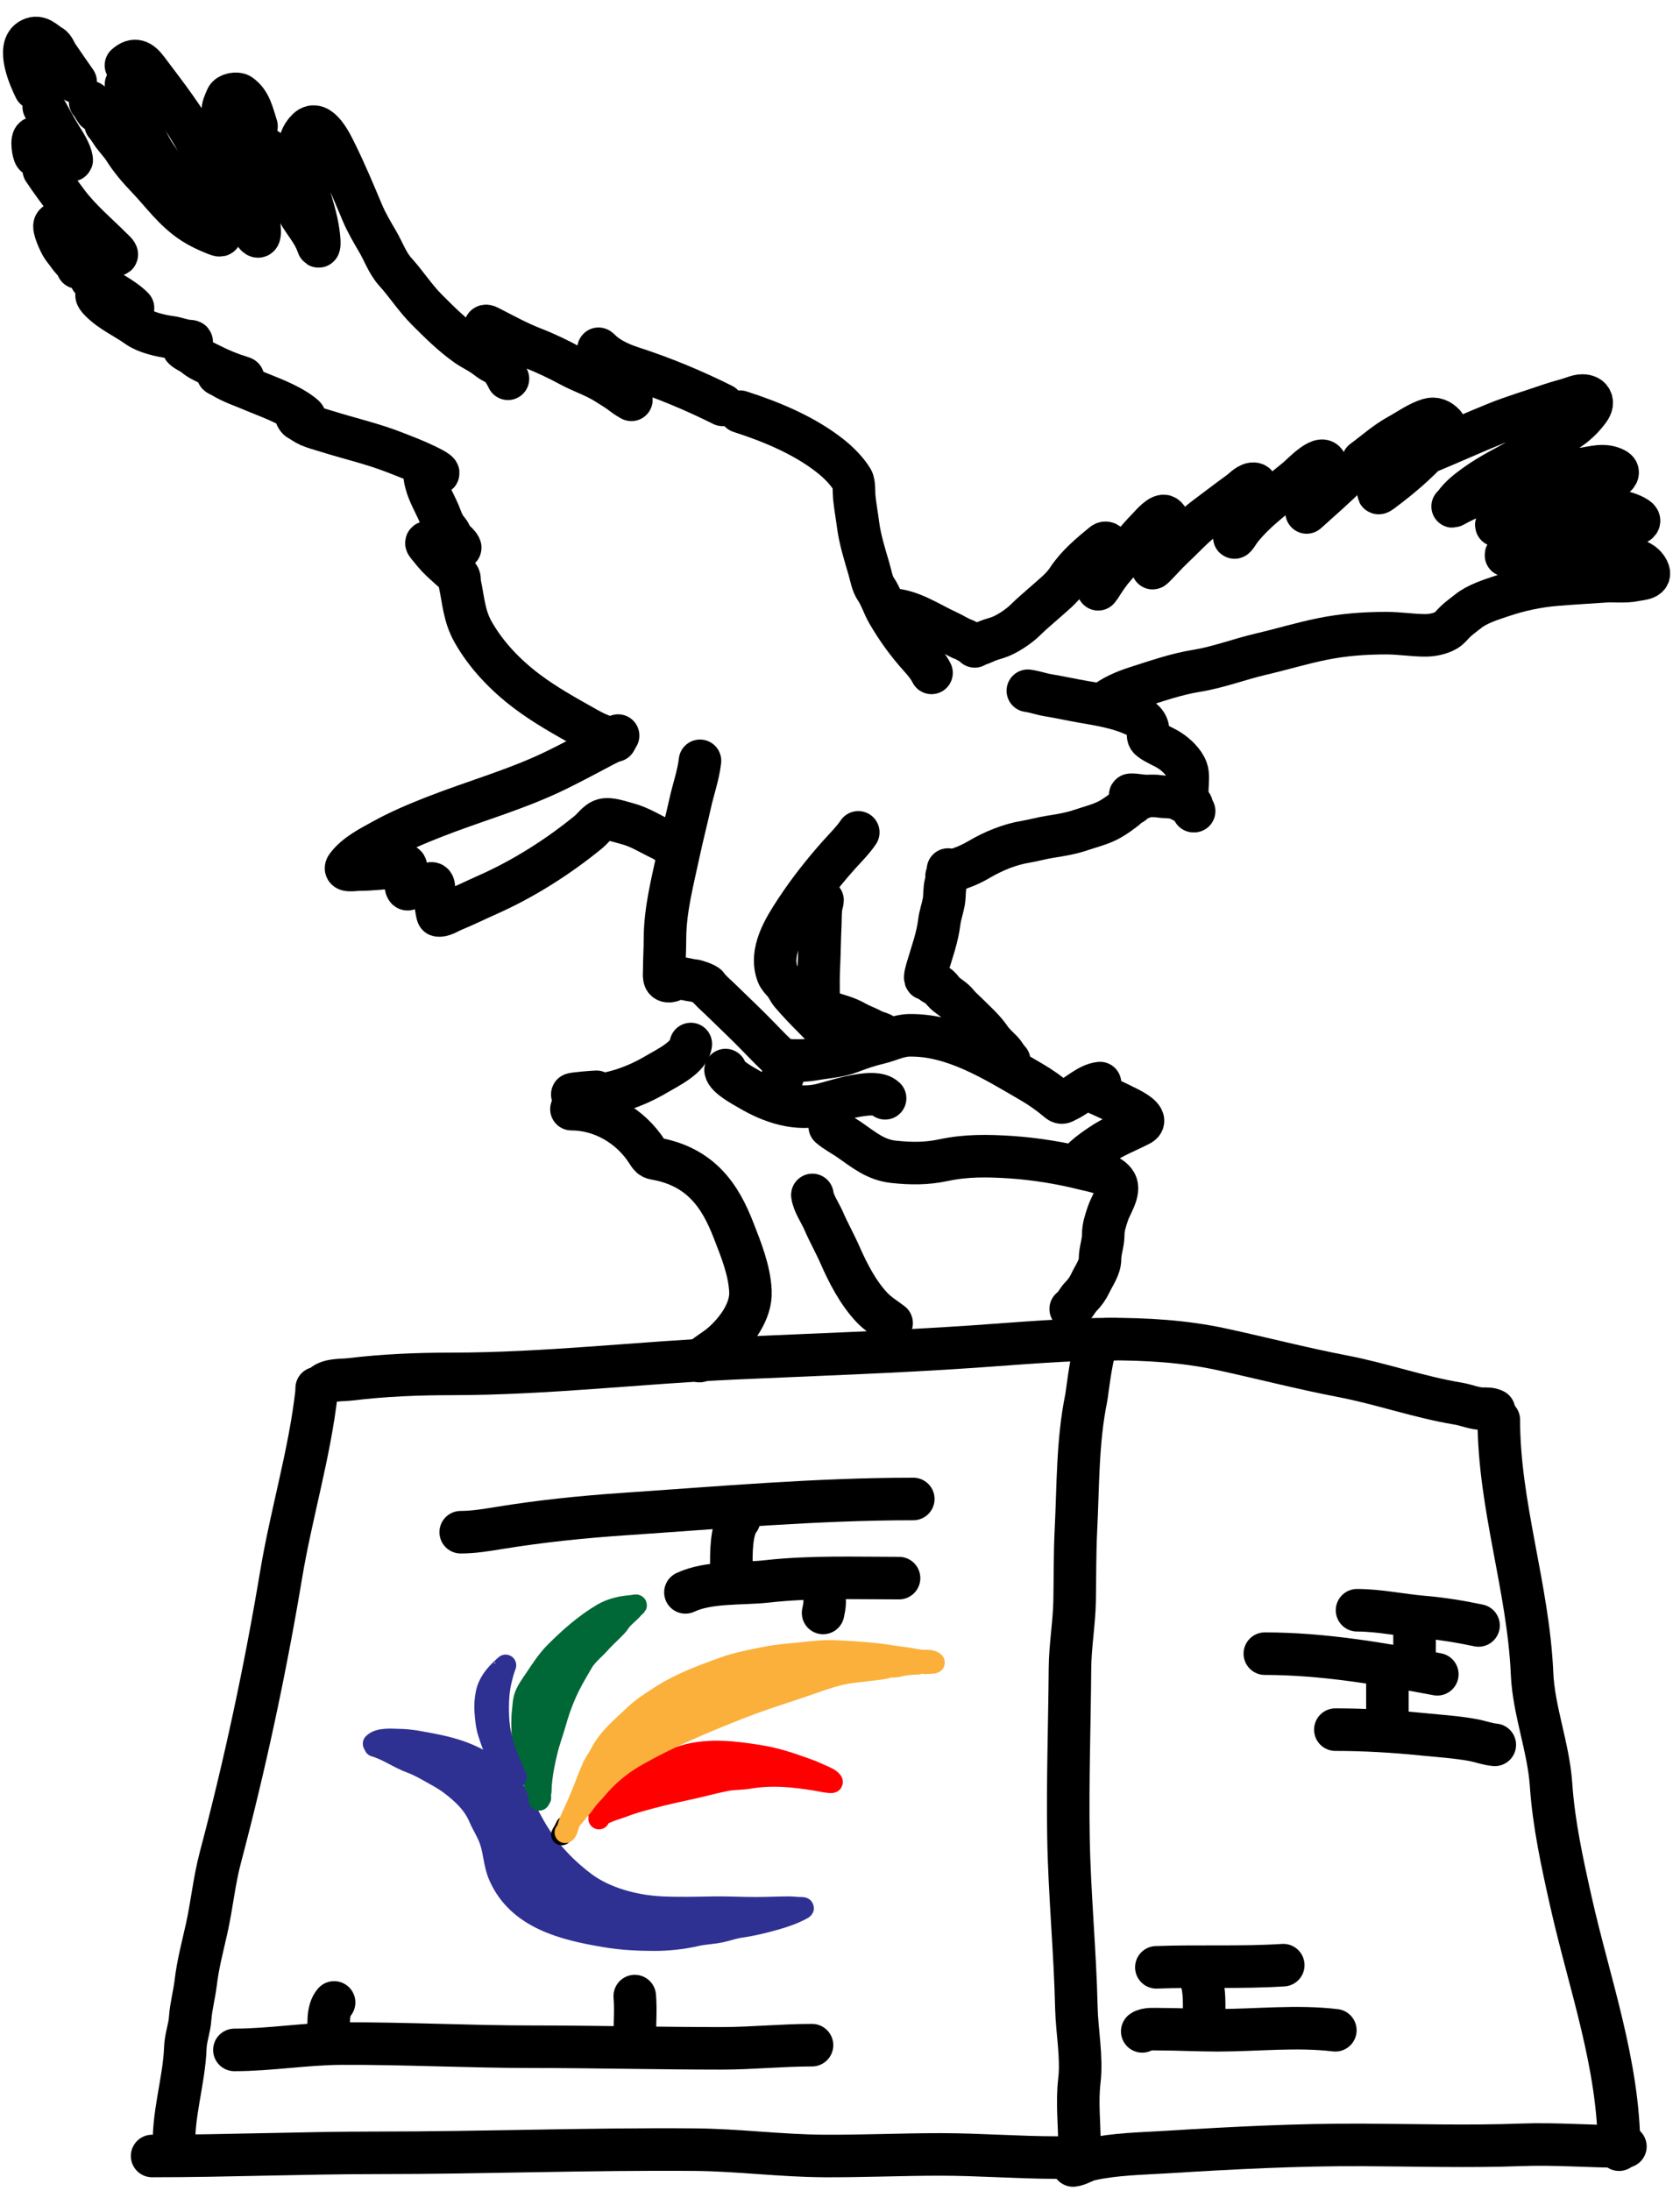 <svg width="79" height="103" viewBox="0 0 79 103" fill="none" xmlns="http://www.w3.org/2000/svg">
<path d="M17.561 81.96C17.827 81.694 18.397 81.757 18.736 81.761C19.326 81.767 19.888 81.891 20.464 82.004C21.099 82.128 21.716 82.303 22.3 82.588C22.721 82.794 23.04 83.02 23.409 83.309C24.18 83.913 24.634 84.92 25.102 85.761C25.703 86.84 26.524 87.742 27.514 88.485C28.489 89.216 29.893 89.578 31.095 89.635C31.914 89.674 32.744 89.651 33.562 89.638C34.228 89.628 34.891 89.665 35.557 89.665C36.073 89.665 36.587 89.637 37.104 89.637C37.282 89.637 37.458 89.665 37.635 89.665C37.676 89.665 37.849 89.66 37.732 89.723C37.329 89.944 36.907 90.091 36.458 90.218C35.931 90.367 35.365 90.507 34.823 90.581C34.518 90.623 34.213 90.734 33.911 90.801C33.528 90.886 33.129 90.891 32.747 90.979C32.114 91.126 31.419 91.2 30.77 91.2C30.017 91.2 29.236 91.16 28.495 91.036C26.516 90.707 24.336 90.187 23.461 88.16C23.234 87.635 23.23 87.057 23.047 86.522C22.912 86.127 22.684 85.792 22.523 85.416C22.244 84.765 21.735 84.298 21.186 83.879C20.919 83.674 20.627 83.516 20.335 83.353C20.023 83.178 19.675 82.976 19.34 82.855C18.746 82.642 18.228 82.248 17.618 82.074" stroke="#2E3192" stroke-linecap="round"/>
<path d="M28.166 85.486C28.166 85.245 29.031 85.02 29.221 84.945C29.837 84.703 30.499 84.541 31.139 84.378C31.816 84.207 32.505 84.086 33.182 83.909C33.487 83.829 33.8 83.762 34.109 83.696C34.469 83.619 34.843 83.642 35.205 83.581C36.294 83.396 37.325 83.499 38.402 83.678C38.623 83.716 38.876 83.78 39.099 83.78C39.191 83.78 39.081 83.689 39.055 83.666C38.918 83.546 38.667 83.464 38.502 83.383C38.189 83.231 37.868 83.129 37.543 83.012C36.973 82.807 36.357 82.626 35.761 82.529C34.591 82.337 33.335 82.176 32.172 82.522C31.095 82.843 30.039 83.32 29.221 84.105C28.86 84.451 28.332 84.818 28.166 85.315" stroke="#FF0000" stroke-linecap="round"/>
<path d="M26.416 86.234L26.457 86.153" stroke="black" stroke-linecap="round"/>
<path d="M26.559 85.969C26.587 85.935 26.602 85.888 26.62 85.847" stroke="black" stroke-linecap="round"/>
<path d="M26.905 85.46C27.057 85.309 27.175 85.119 27.324 84.961C27.441 84.837 27.523 84.702 27.627 84.568C27.759 84.4 27.918 84.251 28.055 84.087C28.538 83.501 29.176 82.962 29.835 82.581C31.37 81.694 33.031 80.995 34.677 80.343C35.66 79.954 36.669 79.633 37.67 79.3C38.438 79.044 39.207 78.722 40.015 78.616C40.306 78.578 40.596 78.543 40.887 78.51C41.173 78.477 41.492 78.456 41.765 78.372C41.873 78.338 41.983 78.359 42.094 78.347C42.211 78.334 42.325 78.292 42.442 78.274C42.681 78.239 42.917 78.209 43.16 78.209" stroke="#FBB03B" stroke-linecap="round"/>
<path d="M43.506 78.188C43.632 78.188 43.764 78.177 43.888 78.164C44.005 78.151 43.823 78.078 43.796 78.071C43.671 78.035 43.539 78.05 43.409 78.045C43.118 78.035 42.835 77.951 42.546 77.919C42.071 77.866 41.602 77.77 41.125 77.724C40.511 77.666 39.903 77.623 39.287 77.594C38.572 77.559 37.83 77.689 37.117 77.745C36.579 77.787 36.067 77.879 35.542 77.989C35.056 78.091 34.57 78.193 34.101 78.361C33.031 78.742 31.975 79.129 31.016 79.755C30.756 79.925 30.494 80.09 30.246 80.276C29.993 80.465 29.781 80.672 29.552 80.887C29.046 81.363 28.565 81.787 28.246 82.41C28.119 82.658 27.933 82.887 27.833 83.148C27.755 83.35 27.662 83.545 27.587 83.749C27.441 84.15 27.269 84.549 27.099 84.941C26.978 85.216 26.82 85.51 26.733 85.796C26.709 85.874 26.659 86.093 26.579 86.132" stroke="#FBB03B" stroke-linecap="round"/>
<path d="M25.357 84.605C25.373 84.445 25.439 84.291 25.439 84.127C25.439 83.948 25.46 83.773 25.479 83.595C25.524 83.182 25.618 82.76 25.712 82.355C25.826 81.865 26.005 81.4 26.141 80.916C26.306 80.333 26.53 79.737 26.803 79.198C26.987 78.835 27.192 78.5 27.393 78.148C27.591 77.8 27.95 77.529 28.213 77.231C28.396 77.024 28.611 76.829 28.807 76.632C28.917 76.523 29.053 76.394 29.136 76.264C29.273 76.045 29.502 75.884 29.68 75.699C29.752 75.624 29.807 75.552 29.889 75.488C29.953 75.439 29.903 75.438 29.845 75.45C29.715 75.477 29.584 75.484 29.452 75.499C29.063 75.548 28.665 75.661 28.326 75.861C27.504 76.348 26.779 76.99 26.106 77.663C25.747 78.022 25.454 78.474 25.174 78.894C24.986 79.176 24.747 79.482 24.653 79.813C24.601 79.996 24.603 80.188 24.578 80.374C24.526 80.778 24.541 81.228 24.564 81.631C24.592 82.126 24.739 82.561 24.868 83.036" stroke="#006837" stroke-linecap="round"/>
<path d="M25.031 83.444C25.073 83.815 25.312 84.15 25.418 84.503" stroke="#006837" stroke-linecap="round"/>
<path d="M24.277 83.525C24.213 83.452 24.19 83.361 24.155 83.271C24.083 83.087 23.995 82.912 23.92 82.729C23.649 82.072 23.47 81.403 23.441 80.684C23.419 80.119 23.434 79.477 23.581 78.924C23.627 78.751 23.664 78.575 23.728 78.408C23.744 78.365 23.762 78.316 23.775 78.272C23.777 78.266 23.64 78.395 23.621 78.413C23.251 78.758 22.96 79.113 22.862 79.624C22.81 79.897 22.792 80.161 22.811 80.438C22.834 80.774 22.869 81.148 22.976 81.469C23.084 81.792 23.184 82.127 23.366 82.419C23.492 82.623 23.624 82.825 23.748 83.029C23.829 83.164 23.942 83.278 24.033 83.407C24.062 83.448 24.114 83.504 24.155 83.525" stroke="#2E3192" stroke-linecap="round"/>
<path d="M14.892 65.397C14.569 68.304 13.698 71.139 13.218 74.025C12.474 78.484 11.518 82.946 10.361 87.312C10.069 88.414 9.964 89.547 9.716 90.656C9.526 91.506 9.306 92.326 9.203 93.194C9.138 93.748 8.98 94.313 8.943 94.865C8.912 95.333 8.733 95.771 8.716 96.237C8.655 97.874 8.084 99.46 8.195 101.116" stroke="black" stroke-width="2" stroke-linecap="round"/>
<path d="M14.892 65.248C14.995 65.236 15.112 65.165 15.19 65.099C15.508 64.828 16.072 64.881 16.459 64.835C18.037 64.644 19.622 64.578 21.213 64.578C25.677 64.578 30.125 64.042 34.579 63.842C38.299 63.675 42.02 63.55 45.733 63.297C47.948 63.145 50.175 62.941 52.397 62.941" stroke="black" stroke-width="2" stroke-linecap="round"/>
<path d="M51.653 63.164C51.362 63.2 51.138 65.423 51.074 65.735C50.661 67.753 50.698 69.88 50.594 71.929C50.539 73.035 50.553 74.137 50.533 75.244C50.512 76.31 50.321 77.362 50.314 78.427C50.294 81.066 50.199 83.703 50.243 86.345C50.287 89.018 50.555 91.687 50.615 94.361C50.64 95.473 50.887 96.691 50.756 97.804C50.637 98.813 50.76 99.803 50.76 100.818" stroke="black" stroke-width="2" stroke-linecap="round"/>
<path d="M52.099 62.941C53.907 62.941 55.671 63.037 57.461 63.425C59.354 63.835 61.24 64.326 63.142 64.69C64.959 65.038 66.749 65.677 68.569 65.975C68.966 66.04 69.333 66.215 69.736 66.215C69.934 66.215 70.089 66.206 70.256 66.29" stroke="black" stroke-width="2" stroke-linecap="round"/>
<path d="M76.135 101.042C76.135 97.045 74.729 93.213 73.866 89.362C73.463 87.563 73.061 85.732 72.936 83.884C72.816 82.124 72.118 80.408 72.043 78.659C71.868 74.638 70.48 70.761 70.48 66.736" stroke="black" stroke-width="2" stroke-linecap="round"/>
<path d="M50.462 101.785C50.711 101.758 50.998 101.561 51.256 101.504C52.461 101.24 53.663 101.229 54.885 101.153C57.945 100.964 61.016 100.803 64.08 100.818C66.555 100.83 69.052 100.906 71.526 100.814C73.162 100.753 74.795 100.893 76.433 100.893" stroke="black" stroke-width="2" stroke-linecap="round"/>
<path d="M7.153 101.339C10.687 101.339 14.217 101.19 17.757 101.19C22.732 101.19 27.702 101 32.677 101.041C34.708 101.058 36.725 101.328 38.754 101.339C40.575 101.349 42.392 101.265 44.211 101.265C46.054 101.265 47.88 101.413 49.718 101.413" stroke="black" stroke-width="2" stroke-linecap="round"/>
<path d="M11.022 96.353C12.693 96.353 14.373 96.063 16.049 96.055C19.049 96.042 22.046 96.204 25.045 96.204C28.005 96.204 30.965 96.279 33.925 96.279C35.349 96.279 36.762 96.13 38.184 96.13" stroke="black" stroke-width="2" stroke-linecap="round"/>
<path d="M29.849 93.823C29.902 94.458 29.849 95.114 29.849 95.758" stroke="black" stroke-width="2" stroke-linecap="round"/>
<path d="M15.711 94.121C15.384 94.488 15.448 95.253 15.487 95.684" stroke="black" stroke-width="2" stroke-linecap="round"/>
<path d="M21.664 72.019C22.267 72.019 22.841 71.922 23.437 71.826C25.414 71.502 27.389 71.299 29.386 71.164C33.911 70.858 38.405 70.457 42.946 70.457" stroke="black" stroke-width="2" stroke-linecap="round"/>
<path d="M34.761 71.424C34.367 71.916 34.389 73.068 34.389 73.657" stroke="black" stroke-width="2" stroke-linecap="round"/>
<path d="M32.231 74.847C33.332 74.329 34.872 74.464 36.063 74.331C38.12 74.1 40.21 74.177 42.277 74.177" stroke="black" stroke-width="2" stroke-linecap="round"/>
<path d="M38.853 74.55V74.624" stroke="black" stroke-width="2" stroke-linecap="round"/>
<path d="M38.779 75.293C38.779 75.483 38.741 75.633 38.705 75.815" stroke="black" stroke-width="2" stroke-linecap="round"/>
<path d="M32.485 49.072C32.415 49.703 31.381 50.191 30.892 50.481C29.827 51.113 28.631 51.522 27.387 51.522C27.278 51.522 26.993 51.525 26.911 51.442C26.869 51.4 27.969 51.318 28.045 51.318" stroke="black" stroke-width="2" stroke-linecap="round"/>
<path d="M26.871 52.134C28.311 52.134 29.668 52.941 30.432 54.142C30.636 54.461 30.65 54.425 30.988 54.493C31.823 54.664 32.569 55.026 33.174 55.63C33.805 56.262 34.184 57.032 34.504 57.853C34.855 58.755 35.247 59.723 35.289 60.703C35.33 61.635 34.627 62.574 33.962 63.155C33.626 63.45 33.208 63.661 32.893 63.975" stroke="black" stroke-width="2" stroke-linecap="round"/>
<path d="M38.201 56.166C38.244 56.547 38.577 57.026 38.726 57.371C38.963 57.922 39.259 58.442 39.5 58.99C39.879 59.851 40.348 60.762 40.997 61.452C41.278 61.749 41.607 61.948 41.927 62.189" stroke="black" stroke-width="2" stroke-linecap="round"/>
<path d="M39.018 52.951C39.272 53.176 39.643 53.369 39.925 53.563C40.603 54.029 41.158 54.517 42.018 54.609C42.839 54.697 43.573 54.702 44.377 54.53C45.429 54.305 46.452 54.32 47.524 54.391C48.664 54.467 49.877 54.661 50.983 54.941C51.421 55.052 52.216 55.163 52.466 55.608C52.688 56.002 52.223 56.647 52.095 57.045C51.985 57.387 51.879 57.669 51.879 58.029C51.879 58.432 51.727 58.781 51.727 59.177C51.727 59.579 51.427 59.974 51.264 60.326C51.163 60.545 51.004 60.768 50.834 60.938C50.661 61.111 50.544 61.395 50.348 61.525" stroke="black" stroke-width="2" stroke-linecap="round"/>
<path d="M50.501 54.788C50.686 54.768 50.857 54.528 50.981 54.414C51.23 54.183 51.522 53.986 51.803 53.796C52.359 53.42 52.999 53.176 53.592 52.871C54.105 52.608 53.211 52.165 53.002 52.06C52.484 51.801 51.949 51.544 51.42 51.318" stroke="black" stroke-width="2" stroke-linecap="round"/>
<path d="M34.118 50.297C34.159 50.625 34.997 51.062 35.227 51.199C36.275 51.819 37.474 52.228 38.698 51.905C39.28 51.75 39.825 51.571 40.424 51.482C40.777 51.43 41.355 51.358 41.621 51.624" stroke="black" stroke-width="2" stroke-linecap="round"/>
<path d="M51.727 50.909C51.177 50.964 50.663 51.498 50.175 51.723C50.016 51.797 49.935 51.895 49.762 51.749C49.363 51.411 48.952 51.117 48.497 50.853C46.756 49.842 44.82 48.617 42.732 48.664C42.25 48.674 41.799 48.913 41.34 49.021C40.865 49.133 40.441 49.276 39.988 49.452C39.453 49.66 38.772 49.698 38.213 49.798C37.746 49.881 37.248 49.837 36.772 49.837" stroke="black" stroke-width="2" stroke-linecap="round"/>
<path d="M32.916 35.761C32.841 36.431 32.598 37.105 32.453 37.766C32.283 38.534 32.084 39.291 31.921 40.06C31.631 41.422 31.269 42.75 31.269 44.157C31.269 44.636 31.235 45.109 31.235 45.589C31.235 45.824 31.168 46.131 31.467 46.12C31.633 46.114 31.77 45.983 31.94 45.983C32.177 45.983 32.383 46.069 32.615 46.086C32.724 46.094 33.194 46.249 33.257 46.343C33.392 46.547 33.655 46.761 33.834 46.936C34.471 47.559 35.125 48.169 35.736 48.803C36.079 49.16 36.438 49.527 36.799 49.852C37.118 50.138 36.723 50.59 36.723 50.957" stroke="black" stroke-width="2" stroke-linecap="round"/>
<path d="M39.57 49.345C39.404 49.16 39.271 48.926 39.111 48.731C38.867 48.434 38.592 48.161 38.32 47.889C37.941 47.51 37.554 47.11 37.205 46.703C37.072 46.548 36.994 46.331 36.861 46.189C36.756 46.078 36.622 45.933 36.569 45.794C36.168 44.752 36.876 43.631 37.425 42.797C38.034 41.871 38.699 41.03 39.435 40.201C39.741 39.858 40.106 39.502 40.359 39.123" stroke="black" stroke-width="2" stroke-linecap="round"/>
<path d="M38.678 42.313C38.678 42.395 38.642 42.474 38.627 42.555C38.572 42.84 38.587 43.158 38.574 43.45C38.541 44.127 38.537 44.804 38.505 45.48C38.466 46.299 38.507 47.117 38.507 47.938" stroke="black" stroke-width="2" stroke-linecap="round"/>
<path d="M44.578 40.872C44.578 41.095 44.535 41.3 44.475 41.512C44.397 41.794 44.432 42.101 44.38 42.389C44.322 42.71 44.205 43.022 44.167 43.346C44.082 44.068 43.806 44.807 43.603 45.505C43.589 45.552 43.45 45.992 43.534 46.016C43.594 46.033 43.746 46.063 43.782 46.12C43.843 46.218 43.965 46.261 44.064 46.311C44.212 46.385 44.304 46.558 44.422 46.669C44.606 46.843 44.856 46.97 45.009 47.167C45.147 47.344 45.327 47.49 45.485 47.649C45.84 48.003 46.279 48.391 46.56 48.807C46.703 49.019 46.921 49.217 47.102 49.398C47.242 49.538 47.318 49.718 47.46 49.859" stroke="black" stroke-width="2" stroke-linecap="round"/>
<path d="M38.301 47.424C38.561 47.424 38.77 47.509 39.018 47.591C39.42 47.726 39.838 47.826 40.207 48.039C40.471 48.192 40.766 48.288 41.034 48.434C41.208 48.529 41.454 48.553 41.594 48.693" stroke="black" stroke-width="2" stroke-linecap="round"/>
<path d="M31.428 39.614C31.338 39.604 31.255 39.512 31.172 39.474C30.627 39.227 30.097 38.873 29.515 38.722C29.21 38.642 28.858 38.512 28.541 38.512C28.14 38.512 27.958 38.874 27.666 39.113C26.244 40.276 24.604 41.316 22.919 42.061C22.375 42.302 21.847 42.565 21.297 42.79C21.121 42.862 20.792 43.08 20.592 43.023C20.537 43.008 20.405 41.883 20.405 41.766C20.405 41.326 20.154 41.603 19.906 41.658C19.758 41.691 19.317 41.692 19.209 41.778C18.994 41.95 19.093 40.905 19.093 40.769C19.093 40.54 18.768 40.755 18.539 40.769C17.985 40.802 17.437 40.874 16.862 40.874C16.672 40.874 16.11 40.985 16.314 40.714C16.726 40.163 17.415 39.819 18.002 39.495C18.77 39.071 19.57 38.73 20.385 38.41C22.323 37.647 24.331 37.1 26.208 36.176C26.96 35.806 27.693 35.412 28.433 35.021C28.649 34.907 28.956 34.797 29.066 34.575" stroke="black" stroke-width="2" stroke-linecap="round"/>
<path d="M28.933 34.812C28.807 34.796 28.614 34.667 28.481 34.63C28.161 34.54 27.858 34.383 27.569 34.221C26.611 33.682 25.65 33.154 24.77 32.49C23.767 31.733 22.856 30.789 22.238 29.688C21.824 28.949 21.793 28.218 21.622 27.424C21.595 27.299 21.647 27.154 21.536 27.058C21.27 26.828 21.01 26.594 20.75 26.353C20.508 26.128 20.302 25.861 20.093 25.605C19.906 25.376 20.397 25.54 20.515 25.557C20.764 25.595 21.014 25.633 21.263 25.674C21.374 25.692 21.516 25.785 21.629 25.759C21.7 25.744 21.467 25.491 21.43 25.466C21.242 25.346 21.206 25.107 21.066 24.946C20.904 24.762 20.802 24.55 20.72 24.322C20.522 23.773 20.172 23.257 20.03 22.69C20.003 22.584 19.968 22.462 19.974 22.351C19.98 22.256 20.227 22.323 20.293 22.296C20.361 22.267 20.561 22.291 20.601 22.25C20.669 22.182 20.095 21.91 20.045 21.886C19.551 21.644 19.061 21.46 18.55 21.26C17.522 20.858 16.436 20.611 15.384 20.282C15.106 20.195 14.799 20.116 14.537 20.004C14.367 19.931 14.206 19.806 14.042 19.716C13.993 19.689 13.848 19.48 13.974 19.511C14.116 19.547 14.546 19.741 14.199 19.476C13.511 18.95 12.627 18.665 11.839 18.329C11.381 18.134 10.897 17.977 10.472 17.715C10.363 17.648 10.085 17.553 10.359 17.579C10.631 17.605 10.906 17.672 11.172 17.735C11.238 17.751 11.58 17.802 11.352 17.733C10.859 17.583 10.378 17.388 9.924 17.157C9.69 17.037 9.343 16.894 9.151 16.712C9.043 16.61 8.664 16.452 8.615 16.348C8.557 16.225 9.318 16.052 8.878 16.03C8.596 16.016 8.32 15.889 8.034 15.851C7.556 15.787 6.864 15.631 6.468 15.348C5.895 14.938 5.235 14.656 4.722 14.143C4.497 13.918 4.425 13.748 4.831 13.812C5.187 13.868 5.396 14.064 5.695 14.221C5.813 14.283 6.281 14.499 6.256 14.474C5.697 13.915 4.903 13.614 4.285 13.119" stroke="black" stroke-width="2" stroke-linecap="round"/>
<path d="M3.648 12.574C3.614 12.418 3.317 12.136 3.227 11.998C3.131 11.851 3.015 11.73 2.921 11.583C2.81 11.41 2.473 10.691 2.582 10.55C2.747 10.338 3.274 10.5 3.444 10.643C3.554 10.737 3.676 10.809 3.795 10.891C3.943 10.994 4.056 11.174 4.214 11.255C4.521 11.413 4.818 11.539 5.114 11.73C5.2 11.785 5.326 11.869 5.377 11.957C5.392 11.984 5.459 11.998 5.485 11.977C5.541 11.933 5.293 11.717 5.275 11.7C4.563 10.987 3.779 10.337 3.171 9.527C2.786 9.014 2.411 8.512 2.057 7.981" stroke="black" stroke-width="2" stroke-linecap="round"/>
<path d="M1.647 7.298C1.562 7.203 1.456 6.52 1.625 6.482C2.07 6.383 2.466 6.887 2.784 7.081C2.85 7.121 3.4 7.675 3.373 7.498C3.32 7.155 3.057 6.746 2.875 6.457C2.582 5.991 2.334 5.5 2.057 5.025" stroke="black" stroke-width="2" stroke-linecap="round"/>
<path d="M1.647 4.161C1.419 3.704 0.742 2.193 1.465 1.841C1.861 1.649 2.102 1.999 2.4 2.162C2.537 2.237 2.609 2.469 2.693 2.594C2.975 3.013 3.27 3.426 3.557 3.842" stroke="black" stroke-width="2" stroke-linecap="round"/>
<path d="M4.24 4.797C4.351 4.916 4.414 5.075 4.512 5.207" stroke="black" stroke-width="2" stroke-linecap="round"/>
<path d="M4.967 5.843C5.064 5.951 5.152 6.086 5.23 6.207C5.417 6.498 5.67 6.732 5.851 7.023C6.131 7.471 6.511 7.919 6.877 8.299C7.619 9.069 8.172 9.893 9.085 10.482C9.395 10.681 9.734 10.84 10.076 10.977C10.111 10.991 10.424 11.134 10.359 11.007C10.031 10.369 9.364 9.808 8.896 9.274C8.228 8.513 7.465 7.697 6.998 6.793C6.531 5.888 6.202 4.958 5.922 3.979" stroke="black" stroke-width="2" stroke-linecap="round"/>
<path d="M5.922 3.069C6.328 2.709 6.616 2.864 6.918 3.266C7.788 4.426 8.754 5.635 9.404 6.935C9.583 7.293 9.852 7.601 10.02 7.965C10.207 8.369 10.456 8.786 10.687 9.168C11.068 9.797 11.532 10.392 11.973 10.979C12.354 11.488 12.186 10.412 12.104 10.184C11.892 9.587 11.572 9.017 11.311 8.44C10.886 7.5 10.486 6.329 10.47 5.287C10.466 5.014 10.559 4.848 10.662 4.605C10.739 4.424 11.14 4.353 11.291 4.459C11.78 4.801 11.875 5.373 12.062 5.934" stroke="black" stroke-width="2" stroke-linecap="round"/>
<path d="M12.562 7.026C12.742 7.369 12.889 7.725 13.062 8.072" stroke="black" stroke-width="2" stroke-linecap="round"/>
<path d="M13.517 8.981C13.554 9.312 13.879 9.704 14.04 9.984C14.317 10.466 14.752 10.95 14.929 11.482C15.008 11.72 15.021 11.465 15.015 11.364C14.998 11.053 14.947 10.715 14.879 10.411C14.712 9.677 14.46 8.956 14.265 8.228C14.074 7.518 13.859 6.661 14.462 6.081C15.021 5.542 15.612 6.824 15.791 7.187C16.245 8.108 16.645 9.06 17.041 10.004C17.239 10.475 17.509 10.924 17.766 11.366C18.037 11.832 18.221 12.37 18.587 12.776C19.113 13.356 19.518 14.002 20.081 14.565C20.678 15.162 21.261 15.743 21.955 16.232C22.229 16.424 22.537 16.558 22.804 16.758C22.925 16.847 23.073 16.965 23.203 17.03" stroke="black" stroke-width="2" stroke-linecap="round"/>
<path d="M23.886 17.804C23.741 17.497 23.537 17.228 23.388 16.922C23.193 16.522 23.07 16.103 22.908 15.689C22.85 15.542 22.674 15.207 22.971 15.358C23.67 15.714 24.339 16.087 25.078 16.374C25.671 16.603 26.271 16.894 26.824 17.192C27.381 17.492 27.995 17.683 28.534 18.031C28.792 18.197 29.079 18.36 29.315 18.554C29.369 18.599 29.707 18.815 29.704 18.797C29.639 18.405 29.306 18.057 29.09 17.743C28.824 17.356 28.534 16.978 28.261 16.596C28.192 16.5 28.047 16.28 28.231 16.465C28.629 16.862 29.216 17.116 29.739 17.286C31.188 17.755 32.62 18.351 33.981 19.031" stroke="black" stroke-width="2" stroke-linecap="round"/>
<path d="M34.8 19.35C36.257 19.818 37.809 20.46 39.029 21.419C39.412 21.72 39.819 22.121 40.075 22.543C40.18 22.716 40.149 23.154 40.169 23.354C40.212 23.789 40.292 24.219 40.348 24.653C40.438 25.35 40.66 26.056 40.858 26.727C40.948 27.03 41.007 27.431 41.189 27.695C41.415 28.021 41.543 28.458 41.748 28.809C42.194 29.573 42.662 30.22 43.251 30.875C43.462 31.111 43.663 31.346 43.804 31.628" stroke="black" stroke-width="2" stroke-linecap="round"/>
<path d="M41.783 28.643C42.808 28.643 43.692 29.295 44.59 29.699C44.833 29.809 45.071 29.971 45.321 30.061C45.453 30.108 45.557 30.215 45.694 30.215" stroke="black" stroke-width="2" stroke-linecap="round"/>
<path d="M51.851 33.114C52.261 32.75 52.907 32.48 53.415 32.319C54.349 32.022 55.295 31.687 56.266 31.531C57.303 31.364 58.288 30.98 59.309 30.743C60.266 30.521 61.208 30.232 62.173 30.037C63.188 29.831 64.169 29.76 65.198 29.76C65.809 29.76 66.421 29.864 67.031 29.864C67.35 29.864 67.74 29.786 68.017 29.618C68.168 29.526 68.289 29.364 68.414 29.241C68.607 29.052 68.821 28.906 69.029 28.738C69.466 28.384 70.108 28.188 70.631 28.012C71.456 27.734 72.319 27.55 73.186 27.48C73.941 27.418 74.697 27.377 75.451 27.324C75.913 27.292 76.406 27.366 76.859 27.27C77.144 27.21 77.704 27.216 77.489 26.786C77.224 26.256 76.51 26.228 75.987 26.146C75.54 26.076 75.088 26.053 74.643 25.975C74.301 25.916 73.893 25.861 73.551 25.914C72.758 26.036 71.929 25.978 71.129 26.062C71.028 26.072 70.733 26.132 70.825 26.091C71.549 25.769 72.263 25.548 73.052 25.437C74.124 25.287 75.204 25.109 76.245 24.8C76.473 24.732 77.527 24.614 76.852 24.269C76.275 23.975 75.511 23.895 74.879 23.985C74.385 24.056 73.888 24.182 73.394 24.227C72.965 24.266 72.539 24.281 72.114 24.366" stroke="black" stroke-width="2" stroke-linecap="round"/>
<path d="M71.285 24.504C71.204 24.512 70.359 24.723 70.359 24.692C70.359 24.63 70.826 24.411 70.883 24.379C71.251 24.172 71.647 24.036 72.041 23.893C72.644 23.674 73.253 23.545 73.862 23.361C74.277 23.236 74.678 23.04 75.077 22.871C75.234 22.804 76.465 22.32 75.937 22.049C75.418 21.781 74.904 21.981 74.362 22.049C73.973 22.097 73.582 22.156 73.198 22.237C72.744 22.332 72.26 22.37 71.815 22.502C70.844 22.791 69.817 23.078 68.897 23.503C68.708 23.59 68.524 23.686 68.346 23.785C68.252 23.837 68.356 23.771 68.407 23.701C68.665 23.341 68.992 23.086 69.348 22.827C70.091 22.285 70.897 21.907 71.692 21.453C72.368 21.067 73.027 20.658 73.682 20.239C74.053 20.002 74.369 19.715 74.639 19.369C74.748 19.23 74.889 19.044 74.839 18.852C74.786 18.655 74.598 18.591 74.414 18.591C74.268 18.591 74.146 18.63 74.008 18.679C73.648 18.808 73.275 18.888 72.914 19.013C72.056 19.311 71.177 19.566 70.336 19.907C69.282 20.333 68.246 20.802 67.197 21.238C66.629 21.474 66.14 21.809 65.648 22.168C65.449 22.313 65.346 22.459 65.183 22.621C65.091 22.713 65.007 22.843 64.93 22.948C64.831 23.081 64.723 23.279 64.951 23.109C65.964 22.357 66.988 21.485 67.756 20.477C67.863 20.336 68.057 20.113 67.904 19.947C67.718 19.746 67.469 19.631 67.187 19.716C66.69 19.868 66.212 20.217 65.759 20.466C65.155 20.798 64.644 21.262 64.092 21.668" stroke="black" stroke-width="2" stroke-linecap="round"/>
<path d="M63.435 22.256C62.804 22.887 62.121 23.48 61.464 24.072C61.385 24.143 61.542 23.968 61.568 23.924C61.731 23.642 61.904 23.361 62.052 23.071C62.247 22.685 62.411 22.323 62.365 21.893C62.288 21.165 61.195 22.33 61.013 22.481C60.113 23.231 59.071 23.954 58.34 24.88C58.246 25.001 58.026 25.383 58.041 25.23C58.059 25.042 58.251 24.796 58.335 24.623C58.547 24.187 58.829 23.825 59.009 23.37C59.053 23.259 59.211 22.791 58.992 22.742C58.737 22.686 58.473 22.999 58.294 23.128C57.743 23.527 57.204 23.94 56.659 24.348C56.108 24.762 55.663 25.264 55.163 25.733C54.849 26.028 54.573 26.346 54.272 26.648C54.056 26.863 54.388 26.411 54.434 26.34C54.672 25.96 54.914 25.509 54.929 25.049C54.937 24.799 55.041 24.463 54.807 24.281C54.595 24.116 54.123 24.685 54.018 24.792C53.438 25.381 52.934 26.041 52.389 26.661C52.13 26.956 51.919 27.281 51.713 27.608C51.698 27.631 51.578 27.773 51.578 27.768C51.578 27.706 51.687 27.582 51.713 27.531C51.788 27.383 51.863 27.234 51.92 27.078C52.077 26.651 52.244 26.283 52.232 25.818C52.227 25.65 52.044 25.416 51.871 25.558C51.265 26.054 50.632 26.583 50.199 27.247C49.928 27.663 49.466 28.016 49.1 28.344C48.807 28.607 48.506 28.852 48.228 29.13C47.914 29.444 47.316 29.845 46.891 29.975C46.688 30.037 46.476 30.096 46.284 30.192C46.142 30.263 45.963 30.297 45.834 30.382" stroke="black" stroke-width="2" stroke-linecap="round"/>
<path d="M48.333 32.468C48.661 32.513 48.976 32.629 49.303 32.682C49.846 32.771 50.379 32.892 50.921 32.985C51.689 33.117 52.528 33.253 53.248 33.566C53.605 33.721 53.991 33.93 53.991 34.366C53.991 34.546 53.953 34.652 54.094 34.762C54.357 34.967 54.717 35.092 55.001 35.276C55.312 35.477 55.668 35.815 55.798 36.164C55.976 36.647 55.637 37.433 56.034 37.83" stroke="black" stroke-width="2" stroke-linecap="round"/>
<path d="M56.153 38.126H56.123" stroke="black" stroke-width="2" stroke-linecap="round"/>
<path d="M56.034 37.889C55.957 37.88 55.852 37.778 55.781 37.741C55.675 37.687 55.565 37.636 55.46 37.58C55.188 37.433 54.814 37.479 54.517 37.43C54.32 37.397 54.108 37.415 53.908 37.415C53.666 37.415 53.427 37.349 53.184 37.356C53.007 37.361 53.517 37.504 53.694 37.504" stroke="black" stroke-width="2" stroke-linecap="round"/>
<path d="M53.25 37.771C53.154 37.783 52.998 37.952 52.924 38.009C52.698 38.183 52.471 38.352 52.223 38.495C51.793 38.743 51.303 38.853 50.837 39.013C50.388 39.167 49.882 39.255 49.414 39.326C49.008 39.387 48.607 39.505 48.204 39.571C47.471 39.691 46.691 40.014 46.051 40.392C45.792 40.546 45.492 40.69 45.207 40.791C44.967 40.875 44.694 40.995 44.511 41.177" stroke="black" stroke-width="2" stroke-linecap="round"/>
<path d="M53.712 95.481C53.902 95.343 54.304 95.379 54.517 95.379C55.43 95.379 56.342 95.43 57.255 95.43C59.099 95.43 60.956 95.21 62.793 95.43" stroke="black" stroke-width="2" stroke-linecap="round"/>
<path d="M56.467 93.032C56.667 93.532 56.62 94.325 56.62 94.869" stroke="black" stroke-width="2" stroke-linecap="round"/>
<path d="M54.376 92.471C56.359 92.397 58.363 92.497 60.344 92.369" stroke="black" stroke-width="2" stroke-linecap="round"/>
<path d="M59.477 77.728C62.209 77.728 64.913 78.196 67.588 78.697" stroke="black" stroke-width="2" stroke-linecap="round"/>
<path d="M65.241 79.003V80.483" stroke="black" stroke-width="2" stroke-linecap="round"/>
<path d="M62.793 81.299C64.15 81.299 65.507 81.378 66.857 81.514C67.655 81.595 68.465 81.642 69.255 81.787C69.608 81.851 69.935 81.981 70.291 82.013" stroke="black" stroke-width="2" stroke-linecap="round"/>
<path d="M66.517 76.452V77.779" stroke="black" stroke-width="2" stroke-linecap="round"/>
<path d="M63.813 75.687C64.844 75.687 65.896 75.919 66.925 76.005C67.791 76.078 68.676 76.222 69.527 76.402" stroke="black" stroke-width="2" stroke-linecap="round"/>
<path d="M19.565 82.535C19.816 82.535 20.09 82.728 20.357 82.743C20.578 82.755 20.55 82.848 20.348 82.701C20.114 82.532 19.883 82.452 19.602 82.452C19.462 82.452 19.373 82.41 19.237 82.41C19.003 82.41 19.704 82.41 19.938 82.41C20.378 82.41 19.694 82.297 19.568 82.264C19.34 82.204 19.186 82.118 18.95 82.118C18.741 82.118 19.371 82.148 19.57 82.211C19.837 82.295 20.673 82.358 20.394 82.368C20 82.384 19.591 82.312 19.232 82.151C19.089 82.086 18.93 82.035 18.774 82.035C18.74 82.035 18.558 82.035 18.691 82.035C18.946 82.035 19.202 82.03 19.457 82.037C19.927 82.05 20.413 82.069 20.88 82.128C21.003 82.143 21.093 82.219 21.21 82.243C21.41 82.285 21.56 82.4 21.75 82.454C21.78 82.462 21.786 82.549 21.764 82.567C21.649 82.661 21.193 82.478 21.065 82.452C20.72 82.38 20.416 82.316 20.907 82.618C21.178 82.784 21.455 82.921 21.708 83.116C21.781 83.172 22.078 83.333 21.833 83.293C21.607 83.258 21.428 83.076 21.19 83.118C20.985 83.154 21.433 83.623 21.479 83.655C21.652 83.775 21.562 83.645 21.5 83.539C21.346 83.275 21.176 83.032 20.977 82.801C20.827 82.627 20.684 82.423 20.523 82.261C20.45 82.188 20.594 82.458 20.648 82.546C20.735 82.689 20.839 82.823 20.921 82.97C20.979 83.074 21.087 83.147 21.125 83.259C21.14 83.304 20.602 82.981 20.87 83.053C21.465 83.213 22.081 83.559 22.596 83.891C22.766 84 22.689 83.408 22.689 83.293C22.689 82.939 23.061 83.502 23.147 83.627C23.182 83.677 23.304 83.805 23.247 83.782C23.082 83.716 22.895 83.546 22.74 83.451C22.658 83.401 22.33 82.997 22.252 83.058C22.058 83.209 22.225 83.757 22.231 83.96C22.238 84.181 22.337 84.833 22.337 84.613C22.337 84.368 22.12 84.097 22.067 83.856C22.048 83.772 22.106 84.023 22.134 84.103C22.212 84.332 22.329 84.529 22.462 84.726C22.6 84.929 22.78 85.143 22.879 85.369C22.898 85.413 23.105 85.77 23.105 85.621C23.105 85.161 23.067 84.713 22.999 84.256C22.991 84.204 22.863 83.397 22.957 83.381C23.088 83.36 23.232 83.977 23.256 84.043C23.443 84.556 23.669 85.049 23.878 85.552C23.922 85.658 23.968 85.76 24.019 85.862C24.019 85.862 24.099 86.013 24.103 86.004C24.16 85.858 24.047 85.568 24.022 85.423C23.983 85.199 23.979 84.971 23.92 84.752C23.877 84.594 23.939 84.662 23.989 84.761C24.076 84.932 24.182 85.101 24.248 85.281C24.279 85.365 24.312 85.527 24.378 85.594C24.446 85.662 24.428 85.677 24.447 85.784C24.499 86.064 24.59 86.323 24.626 86.612C24.634 86.677 24.827 87.655 24.688 87.546C24.296 87.238 24.125 86.671 23.883 86.255C23.636 85.832 23.647 86.851 23.647 86.958C23.647 87.252 23.642 87.542 23.707 87.831C23.756 88.046 23.73 87.698 23.73 87.653C23.73 86.932 23.799 86.1 23.42 85.45C23.399 85.415 23.36 85.221 23.323 85.367C23.251 85.647 23.262 85.984 23.277 86.269C23.294 86.603 23.376 86.929 23.448 87.255C23.478 87.391 23.418 86.963 23.402 86.913C23.393 86.885 23.246 86.461 23.297 86.614C23.402 86.926 23.472 87.241 23.587 87.551C23.749 87.989 23.889 88.452 24.096 88.865C24.179 89.032 24.323 89.1 24.512 89.148C24.708 89.197 24.561 88.223 24.54 88.116C24.51 87.965 24.438 87.821 24.438 87.667C24.438 87.586 24.441 87.868 24.445 87.898C24.497 88.255 24.646 88.939 25 89.135C25.235 89.267 25.265 88.568 25.269 88.472C25.288 87.993 25.162 87.49 24.864 87.106C24.482 86.615 25.645 88.084 26.104 88.504C26.125 88.523 26.328 88.717 26.243 88.585C26.091 88.351 26.037 88.081 25.947 87.82C25.851 87.542 25.739 87.294 25.609 87.032C25.558 86.93 25.456 86.771 25.438 86.658C25.415 86.524 25.275 86.484 25.165 86.426C25.03 86.356 24.791 86.204 24.628 86.204C24.569 86.204 24.492 86.566 24.48 86.617C24.404 86.923 24.438 87.252 24.438 87.564C24.438 87.665 24.376 88.052 24.48 88.125C24.639 88.237 24.749 88.443 24.899 88.574C25.122 88.769 25.342 88.89 25.544 89.092C25.738 89.286 26.013 89.417 26.201 89.606C26.204 89.608 26.062 89.561 26.042 89.55C25.933 89.487 25.872 89.366 25.771 89.291C25.674 89.219 25.566 89.101 25.438 89.115C25.261 89.135 25.32 89.376 25.396 89.448C25.516 89.561 25.609 89.58 25.755 89.635C25.988 89.726 26.256 89.73 26.479 89.842C26.556 89.881 26.732 89.932 26.814 89.945C27.055 89.986 26.716 88.976 26.629 88.828C26.53 88.66 26.253 88.145 26.34 88.32C26.42 88.48 26.549 88.627 26.666 88.761C26.751 88.858 27.034 89.113 26.919 89.055C26.745 88.968 26.06 88.598 25.947 88.856C25.86 89.052 26.121 89.269 26.247 89.365C26.34 89.436 27.128 90.046 27.101 89.716C27.071 89.333 26.759 89.042 26.585 88.719C26.491 88.544 26.519 88.434 26.692 88.513C26.901 88.61 27.029 88.837 27.185 88.993C27.321 89.129 27.422 89.246 27.585 89.355C27.735 89.458 28.012 89.602 28.196 89.615C28.267 89.62 28.279 89.674 28.344 89.696C28.53 89.758 27.954 89.644 27.761 89.606C27.475 89.549 27.112 89.387 26.863 89.573C26.797 89.623 26.769 89.894 26.835 89.95C27.18 90.246 27.473 90.417 27.95 90.45C28.344 90.478 28.69 90.614 29.093 90.614C29.309 90.614 29.548 90.584 29.76 90.623C29.872 90.645 29.911 90.663 29.767 90.635C29.543 90.592 29.352 90.425 29.149 90.323C28.805 90.151 28.506 89.895 28.147 89.761C27.924 89.677 27.904 89.692 27.687 89.698C27.617 89.7 27.508 89.714 27.522 89.806C27.549 89.978 27.663 89.942 27.807 89.967C28.088 90.014 28.339 90.073 28.626 90.073C28.791 90.073 29.04 90.121 29.2 90.064C29.252 90.045 28.975 89.82 28.936 89.781C28.876 89.721 28.858 89.672 28.77 89.638C28.674 89.6 28.359 89.615 28.462 89.615C28.681 89.615 28.94 89.8 29.14 89.881C29.334 89.961 29.583 89.948 29.79 89.948C29.982 89.948 30.164 89.99 30.357 89.99C30.619 89.99 30.888 89.964 31.143 90.022C31.529 90.11 31.976 90.115 32.374 90.115C32.665 90.115 32.956 90.115 33.247 90.115C33.87 90.115 34.634 90.287 35.243 90.113C35.275 90.103 35.319 90.066 35.248 90.082C35.036 90.131 34.812 90.119 34.596 90.135C34.303 90.158 33.908 90.078 33.624 90.158C33.488 90.197 33.341 90.265 33.198 90.284C32.998 90.31 32.785 90.441 32.592 90.448C32.422 90.454 32.279 90.531 32.106 90.531C31.868 90.531 31.631 90.531 31.393 90.531C31.005 90.531 30.616 90.531 30.227 90.531C30.03 90.531 29.845 90.49 29.646 90.49C29.274 90.49 30.391 90.46 30.764 90.45C31.484 90.431 32.191 90.465 32.907 90.397C33.44 90.346 34.123 90.287 34.626 90.094C34.75 90.046 35.372 90.113 35.433 89.99" stroke="#2E3192" stroke-linecap="round"/>
<path d="M28.436 76.329C28.363 76.338 28.223 76.45 28.186 76.514C28.157 76.567 28.146 76.601 28.124 76.662C28.09 76.758 27.958 76.764 27.939 76.85C27.92 76.937 27.7 77.081 27.624 77.139C27.475 77.255 27.643 77.021 27.684 76.982C27.779 76.892 27.884 76.811 27.98 76.722C28.075 76.636 28.189 76.49 28.316 76.455C28.418 76.425 28.657 76.316 28.707 76.225C28.766 76.119 28.724 76.135 28.642 76.209C28.479 76.355 28.318 76.504 28.145 76.639C28.026 76.732 27.833 76.787 27.77 76.929C27.745 76.985 27.631 77.078 27.583 77.121C27.294 77.377 27.086 77.731 26.886 78.046C26.701 78.338 26.631 78.695 26.447 78.962C26.402 79.026 26.443 79.135 26.396 79.213C26.342 79.3 26.279 79.423 26.271 79.527C26.259 79.672 26.162 79.78 26.113 79.902C26.009 80.162 25.779 80.421 25.771 80.703C25.767 80.848 25.634 80.989 25.607 81.137C25.576 81.306 25.512 81.468 25.482 81.637C25.454 81.79 25.438 81.939 25.396 82.095C25.373 82.18 25.285 82.253 25.273 82.331C25.269 82.362 25.294 82.518 25.25 82.447C25.123 82.243 25.148 81.954 25.003 81.745C24.928 81.639 24.922 81.395 24.899 81.267C24.816 80.814 24.976 80.349 25.125 79.934C25.189 79.758 25.209 79.513 25.313 79.361C25.427 79.192 25.609 79.054 25.738 78.893C25.952 78.628 26.189 78.35 26.428 78.111C26.468 78.071 26.489 78.003 26.53 77.963C26.568 77.925 26.619 77.792 26.636 77.842C26.666 77.931 26.576 78.071 26.544 78.143C26.431 78.391 26.311 78.635 26.192 78.879C26.047 79.177 25.913 79.489 25.789 79.795C25.738 79.922 25.791 80.368 25.678 80.42C25.593 80.459 25.362 80.767 25.405 80.609C25.441 80.482 25.41 80.335 25.489 80.226C25.545 80.147 25.604 80.094 25.604 79.994" stroke="#006837" stroke-linecap="round"/>
<path d="M35.933 78.953C35.811 79.123 35.684 79.106 35.498 79.162C35.081 79.287 34.648 79.384 34.216 79.435C33.892 79.472 33.373 79.401 33.133 79.68C32.779 80.091 32.304 80.249 31.875 80.535C31.833 80.564 31.504 80.745 31.703 80.619C31.95 80.463 32.255 80.376 32.522 80.263C33.936 79.664 35.399 79.194 36.923 78.944C37.192 78.9 37.519 78.82 37.765 78.703C37.958 78.612 38.27 78.625 38.432 78.495C38.539 78.409 38.712 78.442 38.839 78.403C39.008 78.351 39.159 78.287 39.339 78.287C39.68 78.287 40.04 78.323 40.371 78.236C40.514 78.198 40.588 78.12 40.755 78.12C40.804 78.12 40.937 78.058 40.898 78.088C40.776 78.183 40.489 78.112 40.343 78.125C39.65 78.188 38.973 78.245 38.274 78.245C37.813 78.245 37.308 78.241 36.851 78.307C36.764 78.32 36.51 78.381 36.59 78.345C36.884 78.211 37.162 78.059 37.478 77.981C37.531 77.968 37.997 77.874 37.92 77.938C37.584 78.218 37.024 78.364 36.62 78.513C36.196 78.671 35.759 78.783 35.334 78.932C35.177 78.987 35.037 79.097 34.885 79.168C34.241 79.471 33.609 79.823 32.971 80.142C32.678 80.289 31.786 80.663 32.111 80.616C32.586 80.549 33.087 80.248 33.526 80.064C33.8 79.95 34.24 79.919 34.468 79.729C34.78 79.468 33.816 80.289 33.413 80.339C33.309 80.352 33.588 80.225 33.682 80.177C33.952 80.04 34.24 79.935 34.526 79.835C34.885 79.709 35.273 79.637 35.618 79.476C35.91 79.34 36.43 78.703 35.776 78.703C35.382 78.703 35.028 78.739 34.646 78.849C34.412 78.916 34.177 78.981 33.945 79.055C33.844 79.087 33.62 79.239 33.635 79.134C33.654 79 34.11 78.799 34.2 78.751C34.507 78.59 34.841 78.394 35.178 78.31C35.258 78.29 35.331 78.287 35.412 78.287C35.547 78.287 35.691 78.169 35.829 78.143C35.84 78.142 36.156 78.11 36.146 78.134C36.048 78.368 35.771 78.462 35.563 78.555C34.899 78.853 34.135 78.798 33.462 79.045C33.184 79.148 32.892 79.221 32.61 79.319C32.445 79.376 32.242 79.595 32.111 79.716C31.925 79.888 31.555 79.978 31.328 80.101C31.115 80.216 30.906 80.38 30.736 80.55C30.655 80.631 30.535 80.751 30.426 80.795C30.272 80.858 30.15 80.98 30.01 81.078C29.904 81.151 29.766 81.189 29.672 81.276C29.612 81.332 29.58 81.403 29.51 81.452C29.039 81.778 28.841 82.357 28.455 82.743C28.281 82.917 28.19 83.154 28.011 83.317C27.787 83.519 28.217 82.997 28.251 82.951C28.431 82.713 28.633 82.471 28.793 82.22C28.942 81.986 29.279 81.818 29.521 81.702C29.762 81.587 30.009 81.505 30.241 81.371C30.386 81.287 30.56 81.165 30.725 81.123C31.095 81.031 31.431 80.727 31.81 80.619C31.887 80.597 31.87 80.51 31.916 80.497C31.977 80.479 32.042 80.497 31.976 80.557C31.877 80.646 31.834 80.729 31.708 80.809C31.589 80.884 31.462 80.934 31.354 81.015C31.083 81.218 30.745 81.323 30.452 81.478C30.26 81.579 30.084 81.611 29.913 81.72C29.839 81.768 29.73 81.774 29.646 81.787C29.506 81.811 29.353 81.984 29.225 82.056C29.069 82.144 28.931 82.227 28.79 82.306C28.759 82.323 28.632 82.483 28.67 82.491C28.887 82.539 29.252 82.104 29.413 81.973C29.649 81.779 29.877 81.636 30.102 81.41" stroke="#FBB03B" stroke-linecap="round"/>
<path d="M35.974 82.993C36.209 82.993 36.376 83.034 36.048 83.127C35.596 83.256 35.056 83.076 34.619 83.222C34.461 83.274 34.249 83.326 34.082 83.326C34.003 83.326 33.927 83.364 33.862 83.407C33.755 83.478 34.109 83.354 34.126 83.347C34.268 83.29 35.045 83.176 35.058 82.951C35.08 82.59 33.194 82.701 32.832 82.701C32.657 82.701 32.416 82.874 32.268 82.961C32.044 83.09 31.792 83.402 31.537 83.448C31.345 83.484 31.074 83.574 30.912 83.677C30.688 83.821 30.341 83.837 30.144 84.034C29.986 84.192 29.669 84.234 29.524 84.4C29.374 84.571 29.949 84.236 30.167 84.168C30.391 84.099 30.642 83.975 30.87 83.948C30.996 83.934 31.084 83.825 31.201 83.789C31.342 83.745 31.447 83.725 31.578 83.641C31.703 83.561 31.909 83.62 32.053 83.555C32.17 83.503 32.317 83.456 32.444 83.451C32.756 83.439 33.048 83.284 33.372 83.284C33.526 83.284 33.879 83.284 33.934 83.118" stroke="#FF0000" stroke-linecap="round"/>
</svg>
